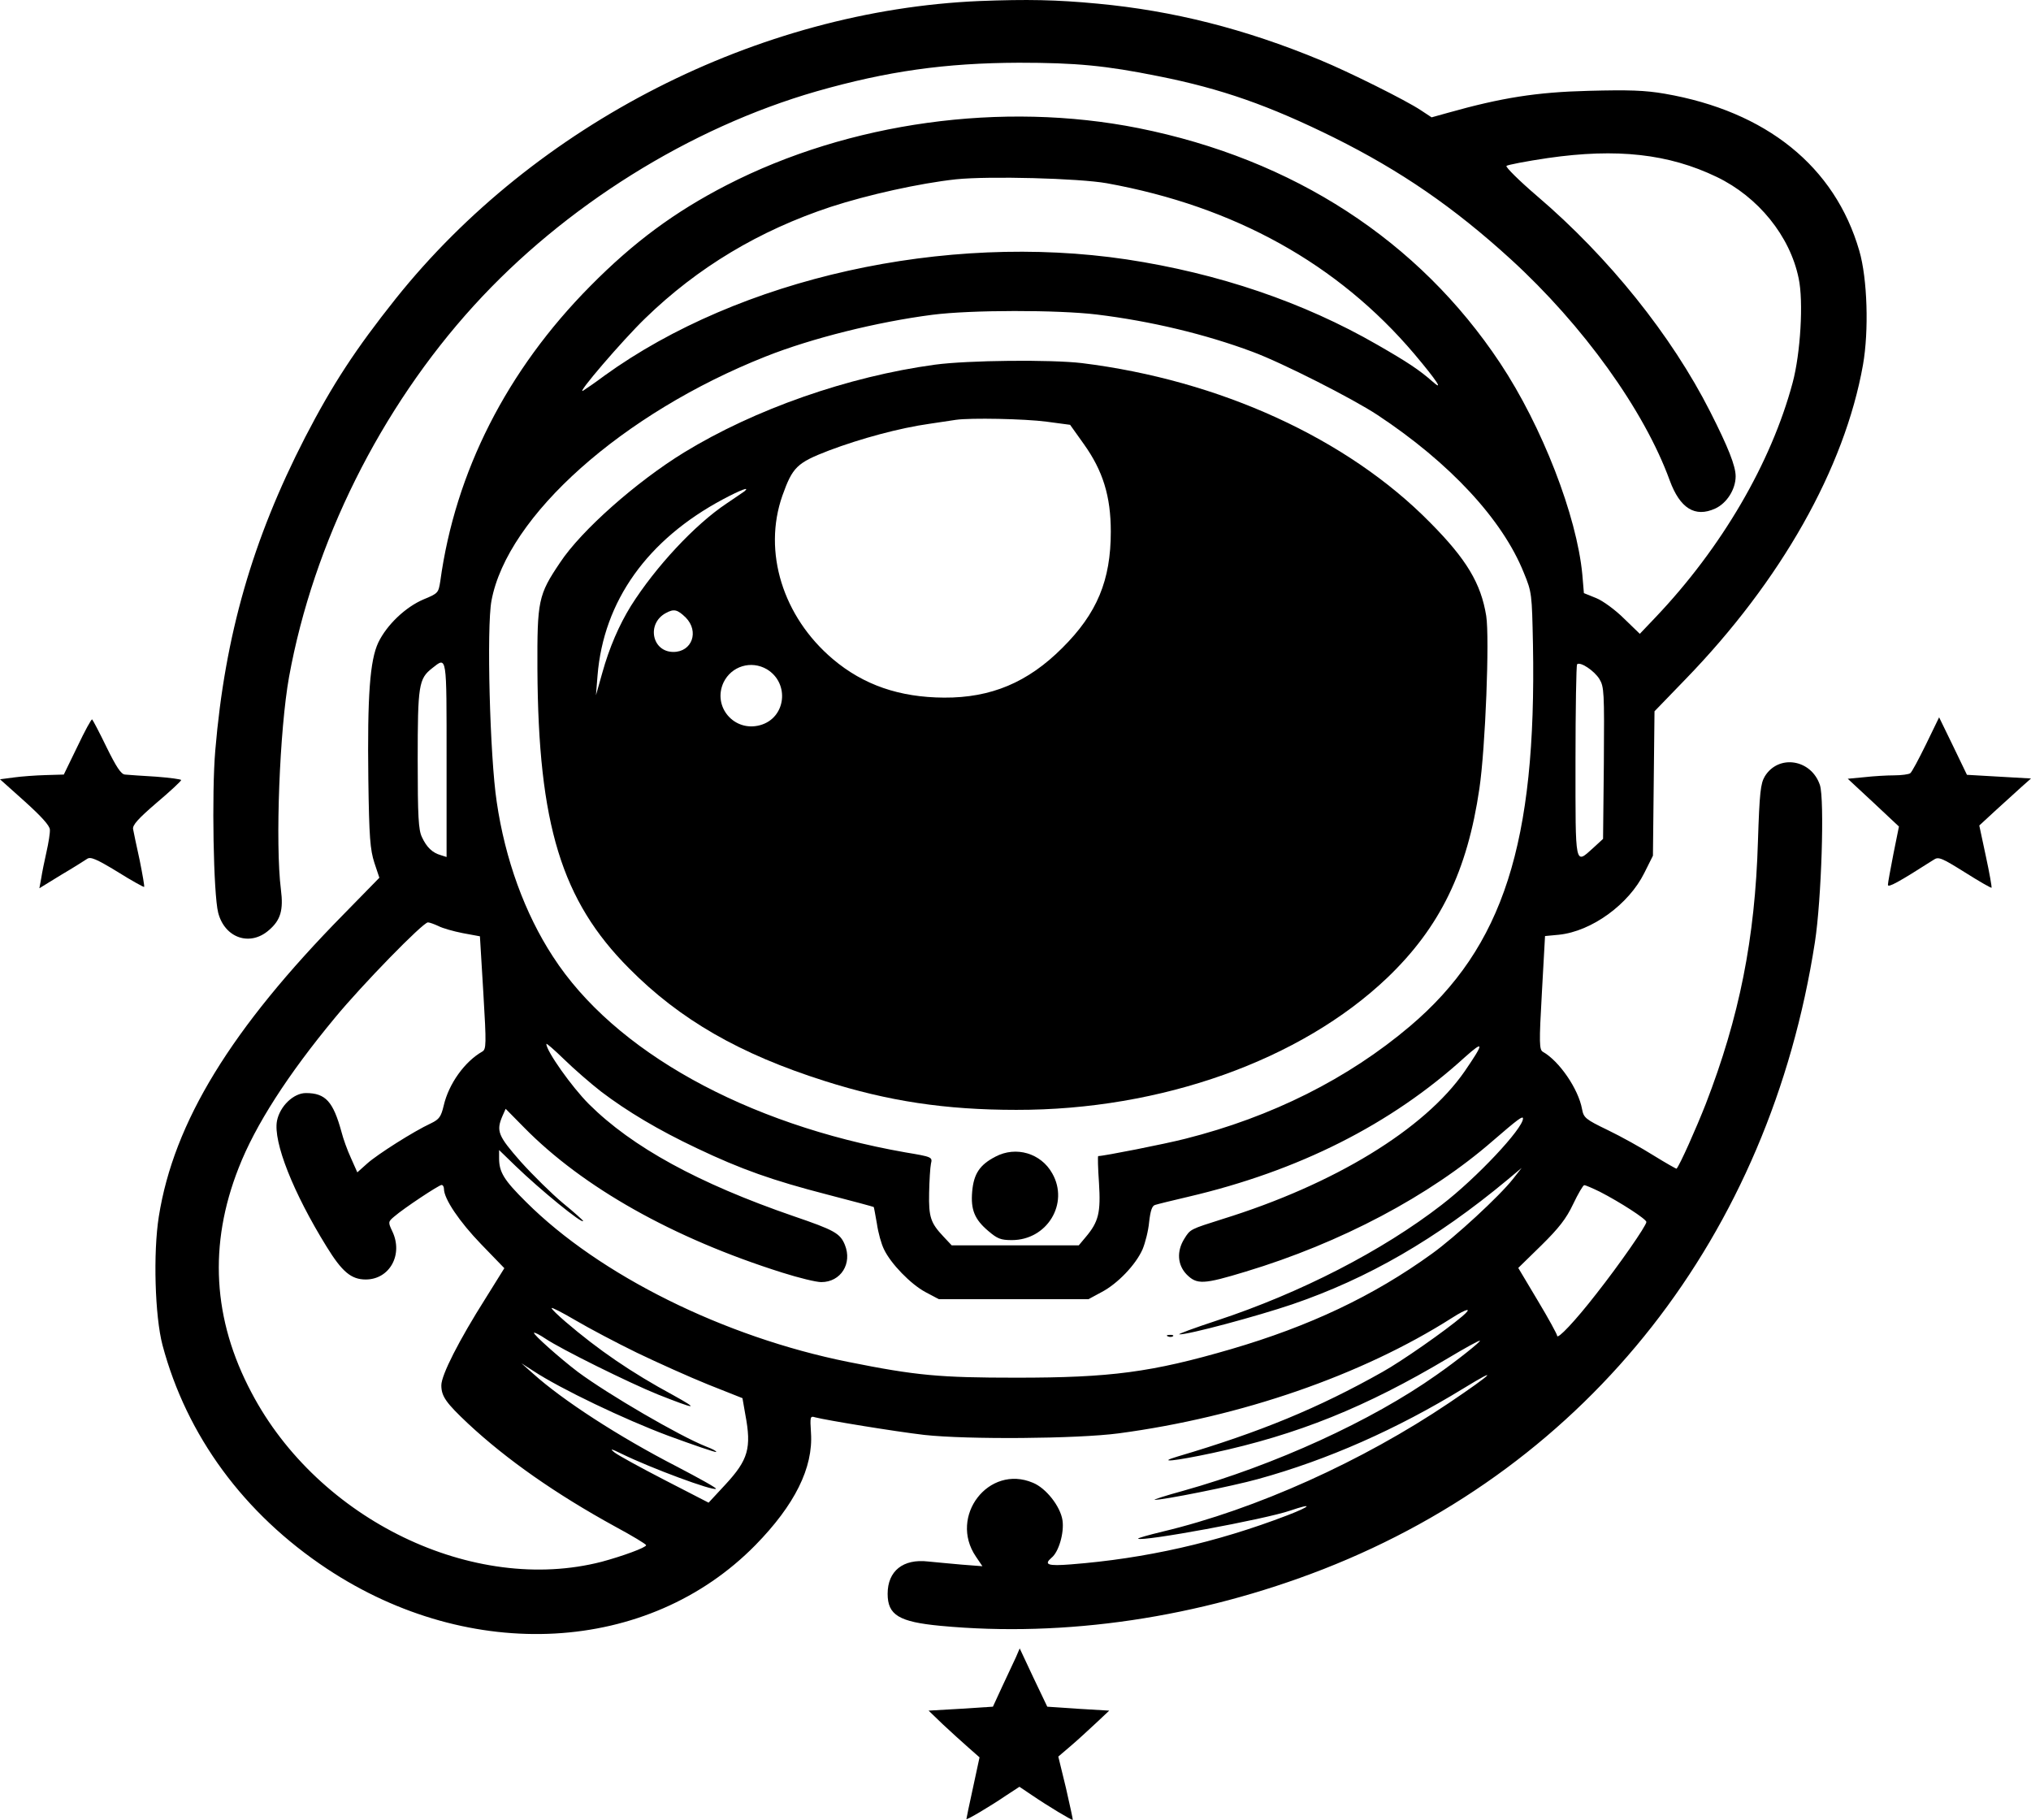 <svg xmlns="http://www.w3.org/2000/svg" version="1.0" preserveAspectRatio="xMidYMid meet" viewBox="130.9 175.71 773.6 693.1">

<g transform="translate(0,1024) scale(0.1,-0.1)" fill="#000000" stroke="none">
<path d="M5040 8479 c-843 -36 -1692 -468 -2224 -1134 -152 -191 -240 -325 -345 -528 -200 -389 -305 -753 -342 -1192 -14 -164 -7 -547 11 -618 25 -97 122 -130 194 -66 44 38 55 76 45 154 -22 174 -5 610 31 810 93 511 348 1023 704 1414 345 379 822 677 1305 816 270 77 490 108 771 109 219 0 331 -11 530 -51 242 -48 423 -112 670 -234 255 -127 457 -266 673 -463 276 -252 509 -576 606 -843 39 -106 96 -142 173 -107 44 20 78 73 78 123 0 39 -28 110 -97 246 -147 290 -386 588 -659 821 -69 59 -121 111 -117 115 4 4 76 18 158 30 263 38 460 16 643 -72 158 -76 279 -225 312 -386 19 -88 7 -287 -23 -398 -82 -306 -271 -629 -522 -893 l-60 -63 -60 58 c-33 33 -81 68 -106 78 l-47 19 -6 71 c-21 223 -153 564 -313 805 -310 467 -788 777 -1378 895 -518 103 -1101 23 -1568 -217 -198 -102 -354 -217 -520 -385 -317 -320 -514 -707 -571 -1124 -7 -44 -8 -46 -64 -69 -68 -29 -139 -96 -172 -164 -32 -68 -42 -202 -38 -521 3 -222 7 -268 23 -318 l19 -57 -135 -138 c-430 -437 -648 -793 -705 -1152 -22 -138 -15 -380 14 -490 92 -345 310 -642 627 -852 547 -362 1223 -325 1631 90 150 153 221 295 212 428 -4 62 -3 65 16 59 42 -11 304 -54 416 -67 164 -18 581 -15 740 6 465 62 926 221 1270 440 58 37 79 40 39 6 -63 -54 -232 -172 -304 -212 -243 -137 -465 -229 -780 -322 -84 -25 -13 -18 132 13 325 70 583 174 897 361 65 39 120 69 122 67 4 -3 -87 -76 -166 -131 -246 -174 -615 -343 -965 -441 -66 -18 -115 -34 -108 -34 28 -2 297 52 394 79 265 73 529 190 782 345 142 87 113 58 -53 -54 -331 -223 -736 -406 -1092 -491 -54 -13 -96 -25 -94 -27 13 -13 485 74 580 107 88 30 80 17 -11 -18 -271 -104 -542 -165 -825 -187 -88 -7 -104 -1 -74 25 28 22 49 96 42 143 -8 53 -63 123 -113 143 -168 71 -321 -128 -217 -281 l25 -37 -78 6 c-43 4 -101 9 -129 12 -95 11 -154 -36 -154 -123 0 -81 43 -107 201 -122 476 -45 985 31 1459 216 1014 397 1699 1271 1872 2388 25 162 37 543 19 598 -33 99 -158 118 -210 33 -16 -27 -20 -62 -26 -246 -11 -373 -71 -671 -199 -1002 -37 -94 -98 -231 -111 -246 -1 -1 -40 21 -87 50 -46 29 -125 73 -175 97 -85 41 -92 47 -98 80 -14 77 -87 183 -149 218 -14 8 -15 32 -4 225 l12 216 53 5 c125 13 266 116 325 235 l33 66 3 275 3 275 117 121 c365 376 607 805 677 1198 23 130 17 329 -14 435 -93 321 -354 531 -741 598 -75 13 -137 15 -290 11 -198 -5 -331 -26 -537 -84 l-61 -17 -41 27 c-55 37 -276 147 -383 191 -287 119 -560 188 -848 215 -158 15 -268 17 -450 10z m485 -694 c486 -88 880 -307 1171 -650 86 -102 115 -146 68 -104 -49 43 -94 73 -209 139 -281 162 -605 272 -955 325 -692 103 -1474 -71 -1989 -443 -36 -27 -73 -52 -81 -57 -30 -18 151 193 237 276 200 194 434 334 706 424 141 46 339 90 477 105 126 13 468 4 575 -15z m-38 -500 c205 -25 414 -75 593 -142 111 -41 381 -178 475 -240 277 -183 477 -399 558 -601 31 -75 31 -81 35 -273 14 -756 -113 -1153 -468 -1454 -236 -200 -527 -346 -856 -429 -78 -20 -311 -66 -332 -66 -2 0 -1 -46 3 -102 7 -113 -1 -148 -51 -207 l-26 -31 -242 0 -242 0 -31 33 c-49 52 -57 74 -55 167 1 47 4 97 7 111 6 25 5 26 -97 43 -608 107 -1110 385 -1343 746 -107 164 -182 370 -214 589 -26 171 -39 665 -20 766 60 323 499 714 1044 930 176 70 426 132 635 159 147 19 478 19 627 1z m-2477 -1696 l0 -370 -22 7 c-32 9 -54 30 -72 69 -13 27 -16 78 -16 294 0 285 4 309 55 349 57 45 55 55 55 -349z m4391 308 c18 -30 19 -48 17 -320 l-3 -289 -37 -34 c-71 -64 -68 -77 -68 329 0 200 3 366 6 370 12 11 65 -24 85 -56z m-4422 -941 c15 -8 57 -20 93 -27 l65 -12 13 -215 c12 -199 11 -215 -4 -224 -67 -38 -128 -123 -147 -206 -10 -42 -17 -52 -48 -67 -67 -31 -205 -119 -243 -153 l-38 -34 -24 54 c-14 30 -30 75 -36 99 -32 117 -61 149 -136 149 -47 0 -99 -50 -110 -106 -15 -80 62 -274 189 -479 59 -96 94 -125 149 -125 91 0 144 95 101 184 -16 34 -16 36 8 56 37 32 170 120 180 120 5 0 9 -7 9 -15 0 -38 59 -125 141 -210 l89 -92 -71 -114 c-102 -161 -169 -293 -169 -332 0 -42 18 -67 102 -146 147 -137 334 -268 560 -392 65 -35 118 -67 118 -71 0 -9 -91 -42 -169 -63 -488 -126 -1079 159 -1334 644 -148 279 -164 564 -49 856 63 162 187 355 367 572 103 125 335 363 354 363 6 0 25 -7 40 -14z m619 -630 c100 -76 219 -147 365 -216 170 -81 290 -123 495 -176 97 -25 178 -47 179 -48 1 -1 6 -29 12 -63 5 -35 17 -78 27 -98 26 -55 102 -133 158 -163 l51 -27 285 0 285 0 50 27 c61 32 130 104 156 163 10 24 22 70 25 104 5 43 11 62 23 65 9 3 66 17 126 31 419 98 772 275 1054 532 74 66 73 54 -1 -54 -153 -221 -497 -431 -923 -563 -123 -39 -122 -38 -145 -75 -30 -48 -26 -100 9 -136 39 -39 64 -38 225 11 361 109 700 288 941 498 95 82 115 97 115 85 0 -38 -176 -226 -310 -329 -226 -175 -537 -335 -855 -440 -88 -29 -153 -53 -144 -53 32 -2 296 69 429 114 290 99 549 249 820 474 l55 46 -33 -42 c-51 -65 -221 -222 -309 -285 -224 -162 -467 -276 -764 -363 -305 -89 -460 -109 -819 -109 -292 0 -381 8 -640 60 -473 95 -947 330 -1227 609 -85 84 -103 114 -103 167 l0 31 63 -61 c92 -89 257 -224 257 -209 0 2 -34 33 -77 68 -42 35 -114 106 -160 157 -87 99 -95 117 -70 175 l12 27 70 -71 c224 -228 568 -422 984 -553 63 -20 129 -36 148 -36 75 0 119 71 90 142 -18 44 -40 56 -195 109 -363 125 -615 263 -780 427 -65 65 -162 202 -162 229 0 4 30 -22 68 -59 37 -36 100 -91 140 -122z m3805 -382 c76 -39 177 -104 177 -115 0 -14 -102 -161 -191 -274 -80 -103 -149 -176 -149 -159 0 5 -33 66 -74 134 l-74 124 88 86 c67 66 95 102 121 157 19 40 38 72 42 72 4 1 31 -11 60 -25z m-3668 -613 c77 -37 199 -92 271 -121 l131 -52 11 -63 c24 -127 11 -172 -76 -266 l-64 -69 -167 86 c-91 47 -177 94 -191 105 -20 16 -14 15 27 -5 110 -54 350 -143 359 -133 3 3 -64 40 -148 84 -222 114 -437 254 -548 354 l-45 40 45 -29 c105 -69 348 -185 514 -247 98 -36 180 -64 183 -62 2 3 -15 12 -39 21 -101 40 -372 198 -488 284 -66 50 -172 144 -167 149 3 2 22 -8 43 -22 59 -40 320 -169 429 -213 147 -58 160 -59 59 -3 -161 87 -286 173 -411 280 -29 25 -53 48 -53 52 0 4 41 -17 92 -47 51 -30 155 -85 233 -123z"/>
<path d="M4870 7094 c-331 -45 -687 -170 -955 -334 -181 -111 -392 -297 -473 -420 -83 -123 -87 -145 -86 -405 3 -592 92 -882 349 -1140 194 -196 423 -327 745 -429 242 -77 460 -110 730 -110 551 -1 1084 189 1414 504 200 192 304 405 350 720 23 156 39 573 26 657 -20 124 -75 216 -214 356 -315 320 -801 542 -1326 607 -118 14 -434 11 -560 -6z m425 -217 l90 -12 52 -73 c73 -102 103 -199 103 -334 0 -185 -52 -311 -185 -443 -131 -131 -271 -190 -450 -189 -170 1 -307 48 -424 147 -190 161 -267 408 -192 622 39 109 55 125 177 172 122 46 270 86 384 102 41 6 86 13 100 15 56 8 261 4 345 -7z m-1150 -265 c-6 -4 -36 -25 -69 -47 -120 -80 -270 -241 -364 -390 -45 -73 -82 -158 -109 -255 l-24 -85 6 75 c23 284 190 518 479 672 66 35 103 49 81 30z m-224 -481 c52 -53 24 -131 -47 -131 -82 0 -103 108 -29 148 31 17 44 14 76 -17z m309 -197 c88 -53 73 -186 -26 -213 -99 -27 -182 71 -139 163 30 62 105 85 165 50z"/>
<path d="M5101 4078 c-60 -31 -83 -65 -89 -133 -6 -69 9 -106 61 -150 35 -30 48 -35 90 -35 135 0 219 140 154 254 -43 77 -138 105 -216 64z"/>
<path d="M5758 3393 c7 -3 16 -2 19 1 4 3 -2 6 -13 5 -11 0 -14 -3 -6 -6z"/>
<path d="M1604 5640 l-52 -107 -68 -2 c-38 -1 -93 -5 -122 -9 l-53 -7 95 -85 c62 -56 95 -92 95 -107 1 -12 -5 -50 -13 -85 -8 -35 -17 -80 -20 -100 l-7 -38 83 51 c46 27 90 55 99 61 13 9 36 -1 115 -49 54 -34 100 -59 102 -58 2 2 -6 47 -17 102 -12 54 -23 107 -25 118 -3 15 18 39 89 100 52 44 94 83 94 87 1 3 -43 9 -96 13 -54 3 -107 7 -118 8 -15 1 -33 29 -70 104 -27 56 -52 103 -55 106 -3 2 -28 -44 -56 -103z"/>
<path d="M8645 5648 c-28 -57 -54 -106 -60 -110 -5 -4 -33 -8 -61 -8 -28 0 -79 -3 -114 -7 l-63 -6 98 -91 97 -91 -21 -104 c-11 -57 -21 -110 -21 -118 0 -12 39 9 175 96 18 12 31 6 119 -49 54 -34 99 -60 101 -58 1 2 -8 56 -22 120 l-25 117 64 59 c35 32 79 72 98 89 l35 31 -122 7 -122 7 -53 110 -53 109 -50 -103z"/>
<path d="M5178 2170 c-9 -19 -32 -69 -52 -111 l-35 -76 -123 -8 -122 -7 54 -52 c30 -28 74 -68 98 -89 l42 -37 -25 -116 c-14 -63 -25 -117 -25 -119 0 -5 90 48 153 91 l49 32 46 -31 c63 -43 155 -98 157 -95 1 2 -11 56 -26 122 l-29 119 48 41 c26 22 69 62 96 87 l50 47 -118 7 -118 8 -53 111 -52 111 -15 -35z"/>
</g>
</svg>